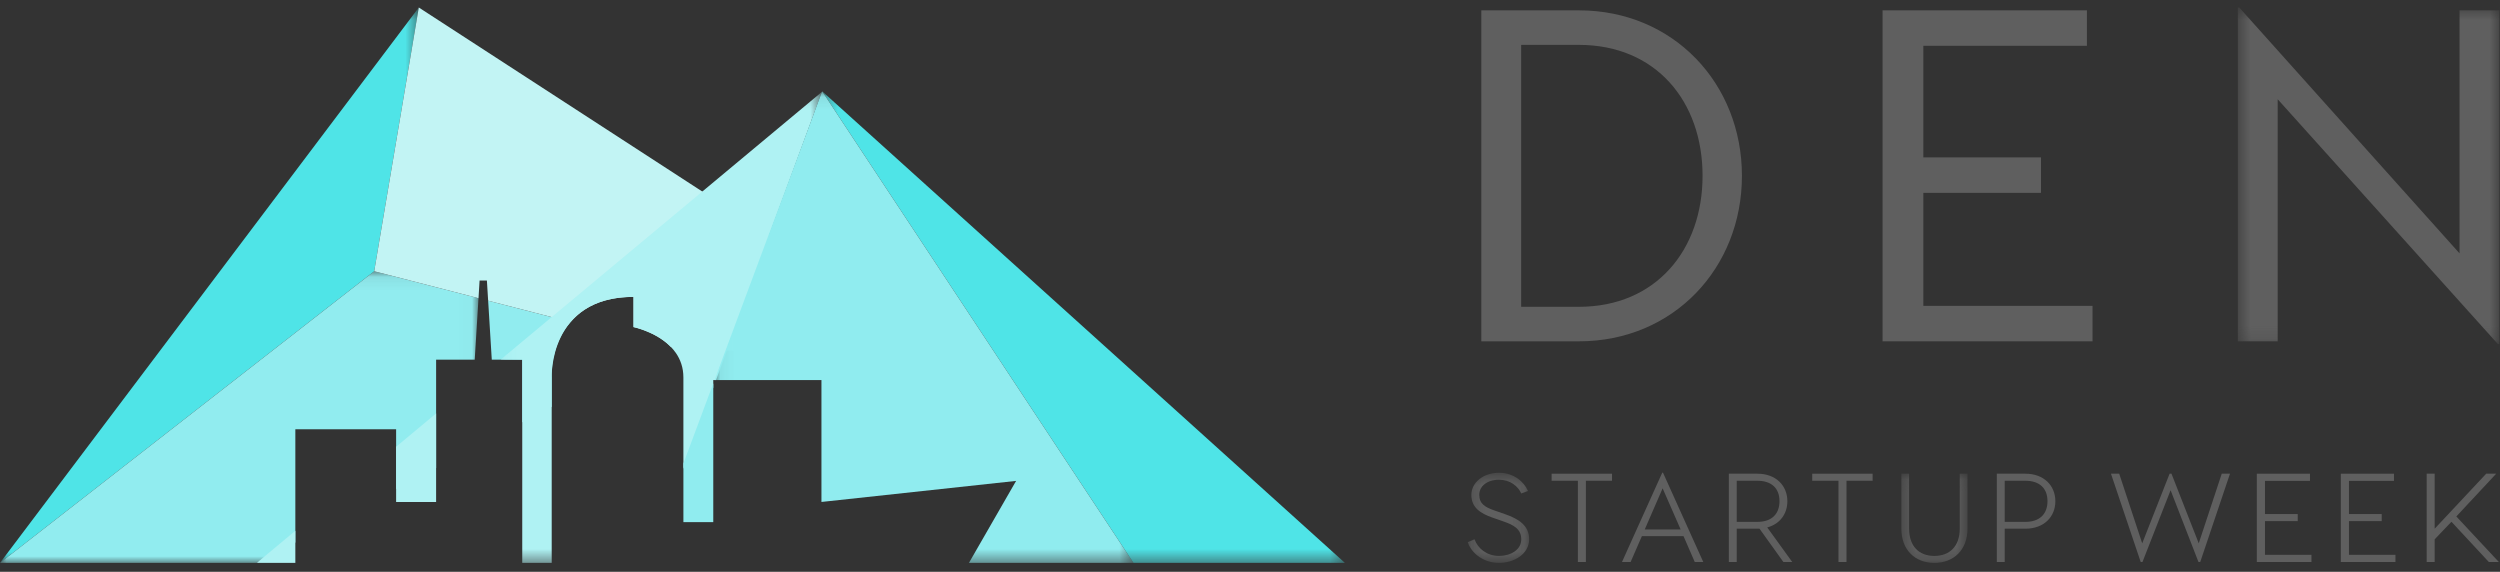 <?xml version="1.0" encoding="UTF-8"?>
<svg width="188px" height="43px" viewBox="0 0 188 43" version="1.1" xmlns="http://www.w3.org/2000/svg" xmlns:xlink="http://www.w3.org/1999/xlink">
    <rect x="0" y="0" width="188" height="43" fill="#333333" stroke="none"/>
    <!-- Generator: sketchtool 54.1 (76490) - https://sketchapp.com -->
    <title>88BA473A-8898-4E8E-9011-310BA5A4042A@1.00x</title>
    <desc>Created with sketchtool.</desc>
    <defs>
        <polygon id="path-1" points="0.535 0.543 20.202 0.543 20.202 25.86 0.535 25.86"></polygon>
        <polygon id="path-3" points="0.218 0.56 4.834 0.56 4.834 7.333 0.218 7.333"></polygon>
        <polygon id="path-5" points="0.392 0.062 5.366 0.062 5.366 6.769 0.392 6.769"></polygon>
        <polygon id="path-7" points="0 0.543 31.494 0.543 31.494 42.308 0 42.308"></polygon>
        <polygon id="path-9" points="0.317 0.074 39.628 0.074 39.628 35.538 0.317 35.538"></polygon>
        <polygon id="path-11" points="0 0.069 35.984 0.069 35.984 22 0 22"></polygon>
        <polygon id="path-13" points="0.181 0.115 24.346 0.115 24.346 35.538 0.181 35.538"></polygon>
        <polygon id="path-15" points="0.051 0.074 31.557 0.074 31.557 35.538 0.051 35.538"></polygon>
    </defs>
    <g id="Symbols" stroke="none" stroke-width="1" fill="none" fill-rule="evenodd">
        <g id="Logo---Horz-Gry">
            <g>
                <path d="M128.033,13.223 C128.033,7.64 124.543,3.374 118.727,3.374 L114.392,3.374 L114.392,23.072 L118.727,23.072 C124.543,23.072 128.033,18.77 128.033,13.223 M130.993,13.223 C130.993,20.156 125.847,25.668 118.727,25.668 L111.396,25.668 L111.396,0.778 L118.727,0.778 C125.847,0.778 130.993,6.289 130.993,13.223" id="Fill-1" fill="#5F5F5F"></path>
                <polygon id="Fill-3" fill="#5F5F5F" points="157.359 23.001 157.359 25.668 141.568 25.668 141.568 0.778 156.936 0.778 156.936 3.444 144.635 3.444 144.635 11.836 153.481 11.836 153.481 14.503 144.635 14.503 144.635 23.001"></polygon>
                <g id="Group-7" transform="translate(167.751, 0.021)">
                    <mask id="mask-2" fill="white">
                        <use xlink:href="#path-1"></use>
                    </mask>
                    <g id="Clip-6"></g>
                    <polygon id="Fill-5" fill="#5F5F5F" mask="url(#mask-2)" points="20.203 25.86 20.097 25.86 3.531 7.442 3.531 25.647 0.535 25.647 0.535 0.543 0.641 0.543 17.207 19.033 17.207 0.757 20.203 0.757"></polygon>
                </g>
                <g id="Group-10" transform="translate(110.157, 34.995)">
                    <mask id="mask-4" fill="white">
                        <use xlink:href="#path-3"></use>
                    </mask>
                    <g id="Clip-9"></g>
                    <path d="M4.75,1.926 L4.242,2.116 C3.998,1.565 3.415,1.082 2.568,1.082 C1.675,1.082 1.083,1.565 1.083,2.22 C1.083,2.894 1.534,3.15 2.211,3.387 L3.001,3.662 C4.035,4.023 4.834,4.506 4.834,5.559 C4.834,6.66 3.715,7.334 2.568,7.334 C1.478,7.334 0.528,6.688 0.218,5.777 L0.725,5.559 C0.989,6.28 1.684,6.811 2.568,6.811 C3.443,6.811 4.242,6.356 4.242,5.559 C4.242,4.753 3.602,4.459 2.888,4.212 L2.07,3.927 C1.158,3.605 0.49,3.169 0.49,2.22 C0.49,1.29 1.383,0.56 2.568,0.56 C3.668,0.56 4.439,1.215 4.75,1.926" id="Fill-8" fill="#5F5F5F" mask="url(#mask-4)"></path>
                </g>
                <polygon id="Fill-11" fill="#5F5F5F" points="121.223 36.153 119.258 36.153 119.258 42.262 118.656 42.262 118.656 36.153 116.681 36.153 116.681 35.622 119.258 35.622 121.223 35.622"></polygon>
                <path d="M126.384,39.814 L125.03,36.722 L123.685,39.814 L126.384,39.814 Z M126.6,40.318 L123.469,40.318 L122.622,42.262 L121.973,42.262 L125.001,35.546 L125.058,35.546 L128.086,42.262 L127.446,42.262 L126.6,40.318 Z" id="Fill-13" fill="#5F5F5F"></path>
                <path d="M130.602,39.245 L132.154,39.245 C133.216,39.245 133.818,38.667 133.818,37.69 C133.818,36.713 133.216,36.153 132.154,36.153 L130.602,36.153 L130.602,39.245 Z M134.11,42.262 L132.314,39.758 L132.154,39.758 L130.602,39.758 L130.602,42.262 L130.009,42.262 L130.009,35.622 L132.154,35.622 C133.555,35.622 134.41,36.523 134.41,37.69 C134.41,38.638 133.855,39.407 132.896,39.663 L134.777,42.262 L134.11,42.262 Z" id="Fill-15" fill="#5F5F5F"></path>
                <polygon id="Fill-17" fill="#5F5F5F" points="140.821 36.153 138.856 36.153 138.856 42.262 138.254 42.262 138.254 36.153 136.279 36.153 136.279 35.622 138.856 35.622 140.821 35.622"></polygon>
                <g id="Group-21" transform="translate(142.589, 35.559)">
                    <mask id="mask-6" fill="white">
                        <use xlink:href="#path-5"></use>
                    </mask>
                    <g id="Clip-20"></g>
                    <path d="M5.366,4.198 C5.366,5.802 4.323,6.77 2.875,6.77 C1.426,6.77 0.392,5.802 0.392,4.198 L0.392,0.062 L0.975,0.062 L0.975,4.198 C0.975,5.526 1.727,6.247 2.875,6.247 C4.022,6.247 4.784,5.526 4.784,4.198 L4.784,0.062 L5.366,0.062 L5.366,4.198 Z" id="Fill-19" fill="#5F5F5F" mask="url(#mask-6)"></path>
                </g>
                <path d="M153.971,37.69 C153.971,36.713 153.368,36.153 152.306,36.153 L150.754,36.153 L150.754,39.246 L152.306,39.246 C153.368,39.246 153.971,38.667 153.971,37.69 M154.563,37.69 C154.563,38.866 153.707,39.758 152.306,39.758 L150.754,39.758 L150.754,42.262 L150.161,42.262 L150.161,35.622 L152.306,35.622 C153.707,35.622 154.563,36.523 154.563,37.69" id="Fill-22" fill="#5F5F5F"></path>
                <polygon id="Fill-24" fill="#5F5F5F" points="165.458 42.262 165.326 42.262 163.229 36.865 161.113 42.262 160.981 42.262 158.744 35.622 159.364 35.622 161.094 40.858 163.154 35.622 163.295 35.622 165.345 40.858 167.075 35.622 167.695 35.622"></polygon>
                <polygon id="Fill-26" fill="#5F5F5F" points="173.822 41.722 173.822 42.262 169.713 42.262 169.713 35.622 173.71 35.622 173.71 36.163 170.325 36.163 170.325 38.657 172.788 38.657 172.788 39.189 170.325 39.189 170.325 41.722"></polygon>
                <polygon id="Fill-28" fill="#5F5F5F" points="180.139 41.722 180.139 42.262 176.029 42.262 176.029 35.622 180.026 35.622 180.026 36.163 176.641 36.163 176.641 38.657 179.104 38.657 179.104 39.189 176.641 39.189 176.641 41.722"></polygon>
                <polygon id="Fill-30" fill="#5F5F5F" points="184.715 38.837 187.913 42.262 187.16 42.262 184.349 39.236 183.088 40.555 183.088 42.262 182.487 42.262 182.487 35.622 183.088 35.622 183.088 39.758 186.963 35.622 187.715 35.622"></polygon>
                <g id="Group-34" transform="translate(0, 0.021)">
                    <mask id="mask-8" fill="white">
                        <use xlink:href="#path-7"></use>
                    </mask>
                    <g id="Clip-33"></g>
                    <polygon id="Fill-32" fill="#4FE4E7" mask="url(#mask-8)" points="0 42.308 28.14 20.377 31.494 0.543"></polygon>
                </g>
                <g id="Group-37" transform="translate(61.509, 6.79)">
                    <mask id="mask-10" fill="white">
                        <use xlink:href="#path-9"></use>
                    </mask>
                    <g id="Clip-36"></g>
                    <polygon id="Fill-35" fill="#4FE4E7" mask="url(#mask-10)" points="0.317 0.074 23.729 35.539 30.441 35.539 39.628 35.539"></polygon>
                </g>
                <path d="M41.488,30.588 L41.488,28.382 C41.488,28.382 41.328,25.999 42.911,24.214 L36.709,22.612 L36.982,27.047 L39.274,27.047 L39.274,31.76 L41.488,30.588 Z" id="Fill-38" fill="#91ECEF"></path>
                <g id="Group-42" transform="translate(0, 20.329)">
                    <mask id="mask-12" fill="white">
                        <use xlink:href="#path-11"></use>
                    </mask>
                    <g id="Clip-41"></g>
                    <polygon id="Fill-40" fill="#91ECEF" mask="url(#mask-12)" points="22.21 17.419 22.21 11.951 29.788 11.951 29.788 16.454 32.796 14.862 32.796 6.719 35.699 6.719 35.984 2.096 28.14 0.069 0 22 19.312 22 22.21 20.466"></polygon>
                </g>
                <path d="M36.065,21.098 L36.615,21.098 L36.708,22.612 L42.911,24.214 C43.808,23.163 45.266,22.326 47.641,22.326 L47.641,24.597 C47.641,24.597 49.333,24.942 50.444,26.085 L73.122,27.587 L31.494,0.564 L28.14,20.398 L35.984,22.425 L36.065,21.098 Z" id="Fill-43" fill="#C2F4F4"></path>
                <polygon id="Fill-45" fill="#AFF2F3" points="32.795 31.09 29.788 33.596 29.788 37.748 32.795 37.748"></polygon>
                <g id="Group-49" transform="translate(37.464, 6.79)">
                    <mask id="mask-14" fill="white">
                        <use xlink:href="#path-13"></use>
                    </mask>
                    <g id="Clip-48"></g>
                    <path d="M1.809,20.257 L1.809,35.539 L4.024,35.539 L4.024,35.522 L4.024,28.718 L4.024,21.592 C4.024,21.592 3.788,15.536 10.176,15.536 L10.176,17.807 C10.176,17.807 12.314,18.239 13.362,19.753 C13.702,20.245 13.927,20.851 13.927,21.592 L13.927,22.494 L13.927,28.47 L16.173,22.357 L16.173,21.79 L16.382,21.79 L24.346,0.115 L0.181,20.257 L1.809,20.257 Z" id="Fill-47" fill="#AFF2F3" mask="url(#mask-14)"></path>
                </g>
                <polygon id="Fill-50" fill="#AFF2F3" points="22.21 39.913 19.312 42.329 22.21 42.329"></polygon>
                <g id="Group-54" transform="translate(53.68, 6.79)">
                    <mask id="mask-16" fill="white">
                        <use xlink:href="#path-15"></use>
                    </mask>
                    <g id="Clip-53"></g>
                    <polygon id="Fill-52" fill="#90ECEF" mask="url(#mask-16)" points="8.093 21.79 8.093 29.595 8.093 30.957 22.731 29.373 19.184 35.539 31.557 35.539 8.145 0.074 0.051 21.79"></polygon>
                </g>
                <polygon id="Fill-55" fill="#90ECEF" points="53.638 39.262 53.638 28.829 51.392 34.855 51.392 39.262"></polygon>
            </g>
        </g>
    </g>
</svg>